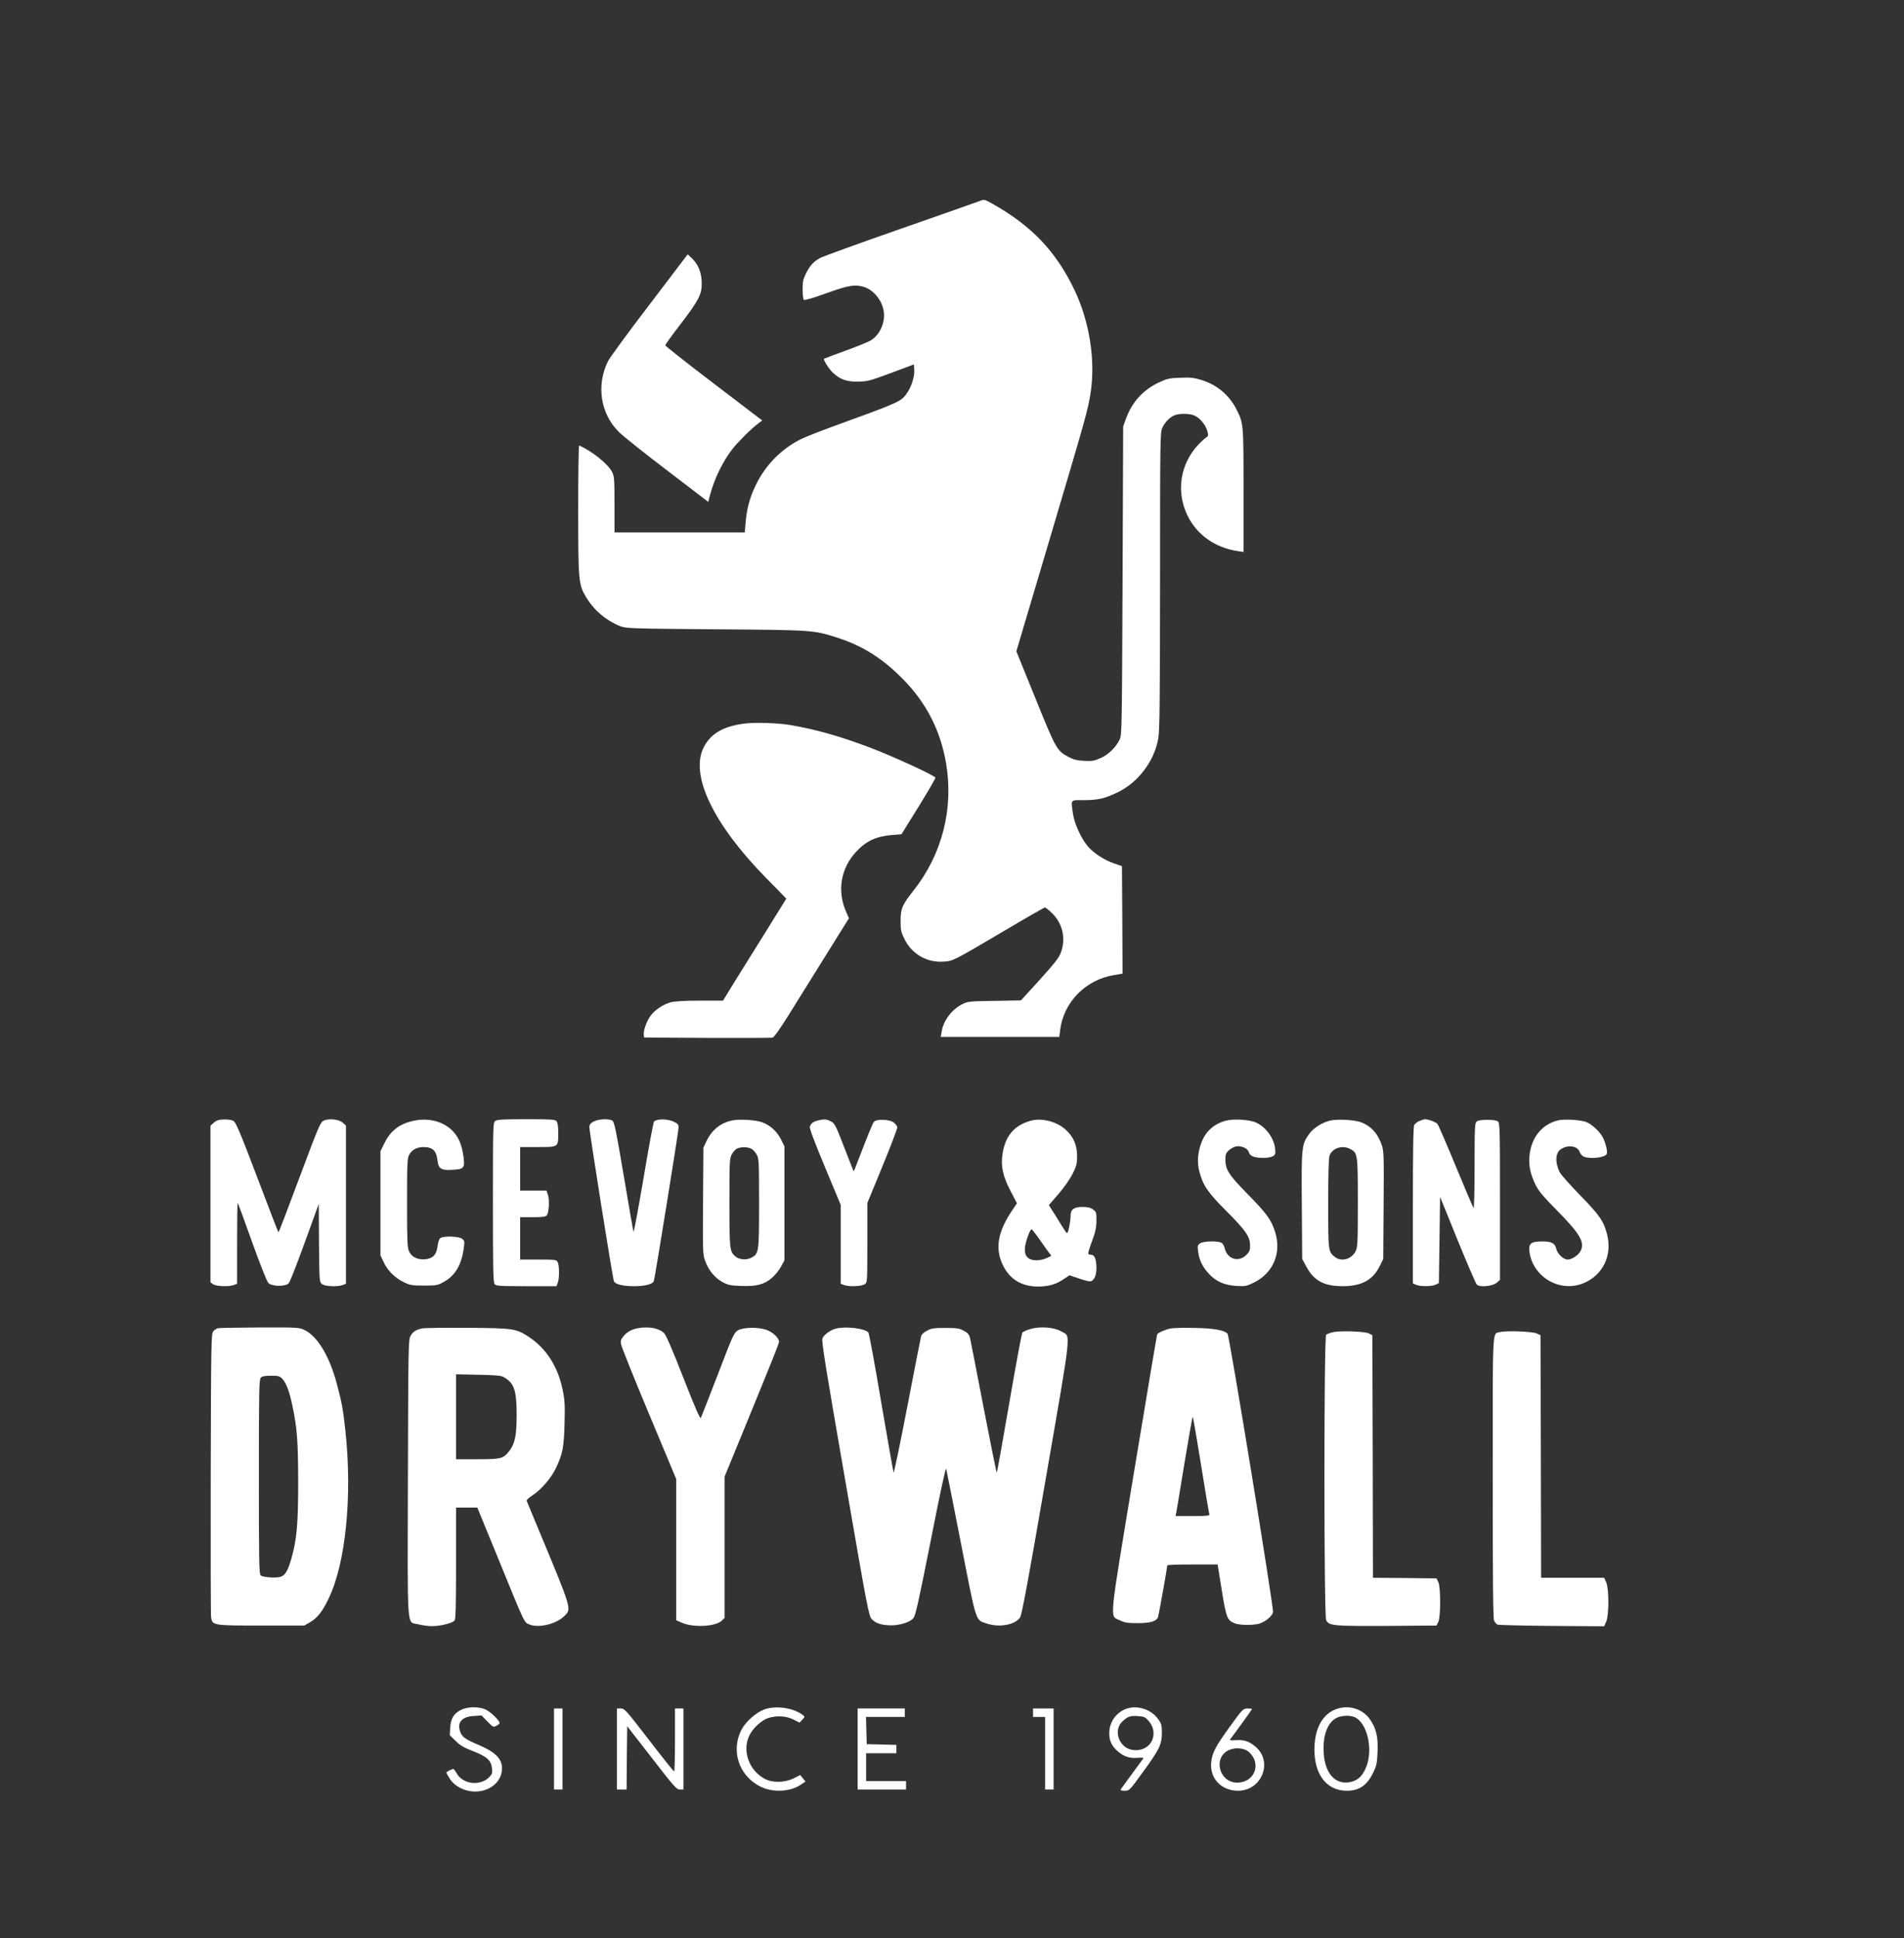 <?xml version="1.0" standalone="no"?>
<!DOCTYPE svg PUBLIC "-//W3C//DTD SVG 20010904//EN"
 "http://www.w3.org/TR/2001/REC-SVG-20010904/DTD/svg10.dtd">
<svg version="1.0" xmlns="http://www.w3.org/2000/svg"
 width="1574pt" height="1602pt" viewBox="0 0 1574 1602"
 preserveAspectRatio="xMidYMid meet">

<rect x="0" y="0" width="1574" height="1602" fill="#333333" stroke="none"/>

<g transform="translate(0,1602) scale(0.1,-0.1)"
fill="#ffffff" stroke="none">
<path d="M8100 14359 c-14 -6 -308 -109 -654 -230 -347 -121 -648 -230 -670
-243 -54 -32 -79 -59 -113 -126 -23 -46 -28 -67 -28 -132 0 -42 5 -81 10 -86
6 -6 75 14 185 54 184 66 236 75 311 53 84 -26 156 -117 166 -212 9 -92 -37
-188 -111 -232 -23 -13 -117 -51 -211 -85 -93 -34 -171 -63 -173 -65 -8 -7 39
-82 70 -112 63 -59 113 -78 208 -77 80 1 97 5 275 71 l190 71 3 -45 c4 -52
-21 -132 -56 -186 -50 -75 -57 -78 -557 -260 -144 -52 -290 -109 -325 -127
-165 -83 -295 -217 -375 -385 -49 -104 -71 -188 -81 -303 l-7 -82 -538 0 -539
0 0 230 c0 209 -2 234 -20 269 -33 66 -165 172 -272 219 -5 2 -8 -235 -8 -528
0 -594 2 -620 66 -727 64 -106 161 -189 276 -236 52 -21 65 -22 793 -28 812
-6 808 -6 1009 -70 202 -65 363 -165 527 -328 202 -201 322 -430 370 -709 64
-376 -33 -754 -269 -1052 -93 -117 -107 -150 -107 -250 0 -77 3 -92 33 -153
60 -121 183 -193 317 -185 86 6 72 -1 497 249 185 110 341 199 347 199 5 0 32
-22 59 -48 87 -84 115 -211 72 -325 -16 -43 -53 -90 -175 -225 l-155 -170
-218 -4 c-206 -3 -220 -4 -266 -27 -88 -44 -157 -135 -172 -229 l-7 -42 490 0
490 0 7 55 c27 230 209 417 444 456 l72 12 -2 444 -3 444 -68 24 c-80 28 -166
84 -214 140 -54 63 -112 189 -123 270 -17 122 -24 112 88 112 120 0 173 13
282 65 169 81 302 257 335 443 12 66 14 291 15 1305 0 1171 1 1227 19 1265 22
47 64 89 104 104 39 15 121 14 160 -3 44 -18 94 -77 107 -127 11 -38 10 -42
-12 -57 -13 -9 -40 -34 -61 -56 -150 -160 -186 -385 -92 -583 75 -160 229
-270 418 -298 l47 -7 0 508 c0 555 0 556 -59 672 -60 118 -163 204 -294 243
-55 17 -88 21 -170 17 -93 -3 -109 -7 -179 -40 -129 -61 -221 -163 -270 -299
l-23 -64 -5 -1275 c-5 -1215 -6 -1277 -24 -1312 -32 -66 -91 -123 -157 -153
-55 -24 -71 -27 -138 -23 -60 3 -88 11 -130 33 -97 53 -101 62 -289 527 l-140
345 279 939 c294 989 313 1055 335 1199 41 266 -9 586 -132 845 -154 323 -355
534 -685 719 -62 34 -63 34 -99 20z"/>
<path d="M5371 13505 c-173 -226 -327 -437 -343 -467 -101 -200 -65 -438 90
-590 31 -31 210 -174 397 -316 l340 -260 16 62 c36 132 104 272 182 373 46 59
156 169 215 213 l33 25 -400 305 c-221 168 -401 310 -401 316 0 7 55 83 122
170 155 202 180 251 179 344 -1 86 -27 152 -79 203 l-37 35 -314 -413z"/>
<path d="M6147 10039 c-170 -23 -273 -84 -329 -194 -117 -228 77 -635 514
-1080 92 -93 168 -171 168 -172 0 -1 -71 -115 -158 -255 -87 -139 -205 -328
-262 -420 l-103 -168 -191 0 c-130 0 -207 -5 -243 -14 -62 -17 -133 -65 -168
-115 -31 -45 -58 -122 -53 -153 l3 -23 520 -3 c286 -1 529 0 541 2 13 4 58 66
131 183 61 98 199 319 306 491 l195 313 -24 55 c-75 171 -44 357 83 494 82 89
166 128 297 139 l78 6 143 230 c78 127 140 233 138 238 -12 21 -359 180 -548
251 -238 90 -432 145 -640 182 -103 19 -311 26 -398 13z"/>
<path d="M1805 6763 c-11 -3 -30 -14 -42 -26 l-23 -20 0 -648 0 -648 22 -15
c26 -18 131 -22 172 -6 l26 10 0 336 c0 186 2 335 5 332 3 -3 57 -148 119
-323 69 -192 122 -326 135 -339 31 -30 145 -31 169 0 10 11 69 163 132 337
l115 317 2 -322 c3 -315 3 -323 24 -340 24 -20 129 -25 173 -8 l26 10 0 653 0
654 -25 23 c-32 30 -118 39 -161 17 -27 -14 -43 -54 -199 -471 -93 -250 -171
-453 -173 -451 -3 2 -82 207 -176 456 -142 373 -176 454 -197 465 -23 13 -84
16 -124 7z"/>
<path d="M3414 6756 c-114 -26 -186 -82 -236 -184 l-33 -67 0 -430 0 -430 27
-57 c32 -69 92 -129 166 -165 52 -25 67 -28 167 -28 103 0 113 2 163 30 92 50
145 137 164 267 10 68 10 72 -12 90 -26 21 -155 25 -181 5 -9 -7 -18 -35 -22
-67 -8 -69 -37 -100 -99 -107 -63 -7 -114 17 -136 64 -15 34 -17 80 -17 403 0
330 2 368 18 397 22 40 64 63 116 63 78 0 108 -28 118 -112 8 -68 30 -82 123
-76 97 5 104 14 91 112 -14 100 -42 163 -94 214 -79 77 -199 106 -323 78z"/>
<path d="M4094 6756 c-18 -14 -19 -33 -19 -674 0 -544 2 -662 14 -675 12 -15
43 -17 262 -17 l249 0 11 28 c14 35 14 145 -1 171 -10 20 -19 21 -160 21
l-150 0 0 175 0 175 104 0 c79 0 106 4 116 15 18 21 24 126 10 169 l-12 36
-109 0 -109 0 0 180 0 180 144 0 c174 0 171 -2 171 115 0 55 -5 87 -14 98 -12
15 -42 17 -250 17 -189 0 -241 -3 -257 -14z"/>
<path d="M4910 6752 c-25 -12 -36 -25 -38 -44 -3 -24 191 -1242 203 -1276 9
-26 73 -42 165 -42 92 0 155 16 165 42 9 23 205 1240 205 1270 0 25 -7 32 -46
50 -50 22 -134 22 -157 -1 -6 -6 -45 -217 -87 -468 -43 -252 -80 -451 -83
-443 -3 8 -39 215 -80 459 -61 361 -78 447 -93 458 -25 19 -113 16 -154 -5z"/>
<path d="M6059 6761 c-98 -18 -173 -77 -218 -171 l-26 -55 -3 -441 c-3 -426
-2 -443 18 -497 29 -77 78 -137 141 -172 48 -26 66 -30 155 -33 130 -5 193 12
258 69 26 23 59 65 74 93 l27 51 0 470 0 470 -28 57 c-32 66 -92 120 -158 143
-53 19 -177 27 -240 16z m150 -234 c14 -6 34 -28 45 -47 20 -34 21 -50 21
-405 0 -411 -1 -417 -67 -451 -38 -20 -101 -14 -130 13 -46 40 -48 61 -48 443
0 336 1 363 19 399 11 20 30 42 43 48 31 16 88 15 117 0z"/>
<path d="M6763 6760 c-39 -9 -60 -25 -68 -52 -5 -13 38 -125 124 -332 l131
-314 0 -326 0 -326 26 -10 c41 -16 146 -12 172 6 22 15 22 16 22 343 l0 328
125 304 c69 167 124 313 123 323 -2 10 -15 28 -30 39 -34 26 -140 30 -162 7
-12 -13 -41 -84 -161 -395 -4 -11 -9 -15 -11 -10 -2 6 -37 96 -78 200 -68 176
-76 191 -107 207 -36 19 -55 20 -106 8z"/>
<path d="M8519 6757 c-133 -38 -206 -122 -230 -266 -18 -106 0 -190 66 -316
l52 -100 -34 -50 c-125 -182 -150 -323 -82 -462 58 -119 158 -178 299 -176 85
2 141 19 206 63 l45 30 74 -25 c40 -14 83 -25 94 -25 34 0 56 46 55 115 -1 68
-16 105 -44 105 -10 0 -21 4 -24 8 -2 4 11 51 31 103 28 74 36 110 37 168 1
69 -1 75 -27 94 -20 16 -43 21 -86 22 -74 0 -101 -20 -101 -76 0 -46 -19 -139
-28 -139 -4 0 -14 10 -21 23 -8 12 -41 64 -72 115 l-58 92 80 93 c46 53 95
123 116 166 32 64 37 83 37 145 0 93 -29 161 -96 221 -75 67 -197 98 -289 72z
m53 -950 c20 -29 55 -78 77 -109 l42 -57 -28 -14 c-44 -22 -101 -29 -138 -17
-46 15 -62 56 -48 124 13 59 40 126 51 126 4 -1 23 -24 44 -53z"/>
<path d="M10130 6757 c-96 -27 -164 -89 -198 -180 -31 -82 -37 -162 -18 -236
30 -117 69 -175 223 -329 162 -162 196 -212 197 -283 1 -40 -4 -53 -28 -78
-65 -67 -161 -39 -182 54 -4 16 -14 35 -23 42 -25 19 -151 17 -180 -3 -21 -15
-23 -22 -16 -68 9 -72 36 -127 90 -185 60 -64 127 -93 228 -99 71 -4 82 -2
141 27 162 79 232 245 177 420 -31 98 -66 148 -223 308 -161 164 -187 205
-188 289 0 42 4 54 28 76 15 14 41 29 58 33 44 9 100 -16 108 -48 4 -16 17
-29 37 -36 43 -15 128 -14 159 2 22 11 25 19 22 56 -6 89 -75 186 -160 224
-57 25 -189 32 -252 14z"/>
<path d="M11002 6760 c-67 -14 -142 -60 -178 -110 -64 -88 -66 -105 -62 -595
l3 -440 34 -63 c63 -117 147 -162 300 -162 157 0 251 51 308 168 l28 57 3 443
c3 398 2 448 -14 495 -33 99 -91 162 -176 193 -53 19 -188 26 -246 14z m158
-235 c64 -33 65 -41 65 -445 0 -329 -2 -369 -18 -400 -33 -67 -117 -91 -171
-49 -56 44 -56 47 -56 442 0 245 4 375 11 396 22 62 105 89 169 56z"/>
<path d="M11733 6755 c-17 -7 -36 -22 -42 -34 -8 -13 -11 -222 -11 -664 l0
-644 25 -11 c34 -16 134 -15 165 1 l25 13 5 356 5 356 144 -355 c80 -196 151
-362 160 -370 24 -25 134 -13 166 17 l25 23 0 648 c0 589 -1 648 -17 660 -10
9 -42 14 -88 14 -46 0 -78 -5 -88 -14 -15 -12 -17 -50 -17 -369 0 -196 -4
-352 -8 -346 -5 5 -71 160 -147 344 -76 184 -144 342 -152 351 -13 16 -77 39
-104 39 -8 -1 -28 -7 -46 -15z"/>
<path d="M12877 6760 c-131 -34 -218 -141 -233 -291 -8 -80 6 -149 49 -239 25
-52 61 -95 181 -217 186 -188 228 -260 194 -329 -17 -36 -73 -74 -109 -74 -34
0 -85 48 -94 90 -10 45 -39 60 -115 60 -92 0 -114 -17 -107 -81 25 -210 248
-344 443 -266 164 65 245 231 199 407 -28 108 -61 156 -221 320 -83 85 -159
171 -169 190 -41 79 -38 163 8 192 60 40 138 28 156 -23 6 -17 21 -33 36 -39
57 -22 177 -6 188 24 8 19 -10 91 -32 134 -26 50 -87 107 -136 128 -47 19
-184 27 -238 14z"/>
<path d="M1804 5043 c-12 -2 -30 -13 -40 -25 -18 -19 -19 -67 -22 -1177 -1
-636 0 -1171 3 -1189 12 -66 17 -67 415 -67 l355 0 47 27 c62 37 101 85 153
193 143 291 199 853 140 1393 -20 182 -30 234 -71 387 -61 229 -161 393 -269
444 -43 20 -58 21 -367 20 -178 -1 -333 -4 -344 -6z m531 -420 c33 -36 58
-104 84 -229 38 -184 45 -287 46 -624 0 -353 -12 -478 -58 -637 -28 -95 -48
-130 -85 -144 -34 -13 -147 -6 -167 11 -13 11 -15 116 -15 816 0 716 2 804 16
818 11 12 35 16 84 16 63 0 72 -3 95 -27z"/>
<path d="M3490 5041 c-52 -11 -78 -28 -97 -64 -17 -30 -18 -106 -21 -1178 -3
-1304 -12 -1178 88 -1204 30 -8 80 -15 110 -15 70 0 171 25 188 47 9 13 12
124 12 475 l0 458 88 0 88 0 169 -412 c231 -566 217 -535 262 -554 74 -31 217
2 284 66 67 64 75 38 -226 760 -42 102 -79 190 -81 196 -3 6 18 26 46 44 72
46 156 143 195 225 56 118 67 172 72 370 4 155 2 194 -16 280 -39 191 -136
342 -281 437 -105 68 -125 71 -505 74 -187 1 -356 -1 -375 -5z m670 -400 c90
-49 111 -108 111 -316 0 -166 -14 -235 -58 -293 -51 -67 -68 -72 -265 -72
l-178 0 0 351 0 351 183 -4 c128 -2 189 -7 207 -17z"/>
<path d="M5239 5034 c-30 -9 -59 -27 -79 -51 -27 -31 -31 -41 -26 -73 3 -20
107 -279 231 -575 l225 -539 0 -584 0 -583 45 -20 c96 -43 282 -33 332 17 l23
23 0 584 0 583 156 380 c253 618 294 719 294 736 0 29 -49 76 -98 95 -68 26
-195 25 -242 -2 -32 -20 -41 -38 -166 -365 -73 -189 -136 -351 -141 -359 -6
-9 -49 90 -143 330 -91 234 -143 353 -160 371 -47 47 -157 61 -251 32z"/>
<path d="M6912 5040 c-45 -11 -100 -50 -113 -81 -9 -22 24 -225 186 -1160 187
-1082 197 -1135 222 -1161 34 -35 80 -50 157 -51 72 -1 154 24 185 57 19 20
41 120 145 642 78 398 124 610 128 594 4 -14 59 -293 123 -620 129 -660 118
-626 209 -657 104 -36 234 -14 278 48 15 19 65 290 214 1153 218 1260 208
1165 128 1212 -59 35 -175 44 -256 20 -30 -9 -60 -22 -66 -29 -6 -7 -55 -271
-109 -585 -54 -315 -100 -572 -103 -572 -3 0 -52 242 -109 538 -57 295 -107
554 -112 574 -8 30 -19 43 -52 60 -36 20 -57 23 -152 23 -95 0 -116 -3 -152
-23 -28 -14 -45 -31 -49 -48 -4 -14 -55 -276 -114 -582 -59 -307 -110 -550
-113 -542 -3 8 -49 269 -102 579 -52 310 -100 570 -106 578 -29 34 -181 53
-267 33z"/>
<path d="M9679 5041 c-45 -9 -103 -34 -113 -49 -2 -4 -89 -519 -192 -1143
-211 -1278 -202 -1179 -115 -1221 39 -19 62 -23 146 -23 107 0 158 16 169 53
6 18 76 410 76 425 0 4 94 7 208 7 l208 0 34 -212 c37 -228 45 -249 106 -274
40 -17 153 -18 205 -3 49 15 105 61 113 94 8 30 -360 2284 -376 2302 -24 29
-112 45 -268 48 -85 2 -176 0 -201 -4z m250 -1129 c35 -218 66 -403 69 -409 3
-10 -29 -13 -138 -13 l-142 0 5 23 c3 12 33 196 68 410 35 213 66 387 69 387
3 0 34 -179 69 -398z"/>
<path d="M11016 5009 c-22 -5 -45 -14 -53 -20 -19 -16 -19 -2321 0 -2359 24
-47 56 -50 500 -48 l412 3 15 30 c21 43 21 287 0 330 l-15 30 -263 3 -262 2
-2 1003 -3 1002 -30 15 c-36 17 -240 24 -299 9z"/>
<path d="M12403 5011 c-68 -18 -63 86 -63 -1197 0 -847 3 -1170 11 -1188 7
-14 19 -28 28 -33 9 -4 211 -9 449 -11 l433 -3 17 38 c24 54 24 272 0 326
l-17 37 -260 0 -261 0 -2 1002 -3 1003 -30 14 c-34 17 -250 25 -302 12z"/>
<path d="M3812 1889 c-61 -31 -85 -70 -90 -147 l-4 -63 49 -48 c38 -37 71 -56
144 -84 115 -45 149 -76 156 -141 5 -40 2 -48 -24 -75 -77 -76 -220 -57 -270
37 -10 17 -21 32 -25 32 -13 0 -58 -23 -58 -30 0 -3 13 -26 28 -51 19 -29 46
-54 80 -72 159 -86 352 2 352 160 0 79 -59 136 -201 195 -106 44 -135 67 -148
116 -20 71 21 114 115 120 l65 4 48 -49 c46 -48 49 -49 75 -36 14 7 26 18 26
23 0 20 -76 94 -115 111 -56 26 -148 25 -203 -2z"/>
<path d="M6313 1890 c-62 -25 -142 -94 -176 -153 -101 -176 -33 -394 152 -484
99 -49 242 -42 328 15 l42 28 -22 27 -22 27 -55 -28 c-73 -36 -173 -38 -237
-4 -130 68 -189 230 -129 357 28 61 103 130 160 147 69 21 146 16 204 -13 l52
-26 22 24 c23 24 23 25 3 40 -79 60 -228 80 -322 43z"/>
<path d="M9295 1891 c-77 -36 -125 -111 -125 -196 0 -61 19 -103 67 -146 51
-46 100 -63 169 -57 37 3 51 1 45 -6 -22 -29 -178 -243 -185 -253 -5 -10 3
-13 32 -13 38 0 39 1 150 154 138 190 156 227 157 323 0 63 -3 76 -30 114 -61
87 -187 123 -280 80z m196 -89 c42 -46 55 -100 38 -153 -23 -71 -103 -109
-183 -88 -101 27 -141 163 -68 231 45 42 64 49 126 45 51 -3 63 -8 87 -35z"/>
<path d="M11019 1883 c-98 -50 -153 -166 -153 -323 0 -209 103 -340 268 -340
103 0 168 45 218 150 28 57 32 78 36 171 5 124 -10 190 -60 265 -67 100 -199
132 -309 77z m194 -62 c102 -67 140 -289 72 -426 -30 -61 -64 -90 -121 -103
-122 -26 -210 67 -221 237 -10 146 30 255 108 294 46 23 127 22 162 -2z"/>
<path d="M4580 1565 l0 -335 35 0 35 0 0 335 0 335 -35 0 -35 0 0 -335z"/>
<path d="M5100 1565 l0 -335 40 0 40 0 2 262 3 261 203 -261 c184 -238 205
-262 232 -262 l30 0 0 335 0 335 -35 0 -35 0 0 -260 c0 -143 -3 -260 -7 -260
-5 0 -98 117 -208 260 -189 245 -202 260 -232 260 l-33 0 0 -335z"/>
<path d="M7090 1565 l0 -335 200 0 200 0 0 35 0 35 -165 0 -165 0 0 115 0 115
125 0 125 0 0 35 0 34 -122 3 -123 3 -3 113 -3 112 161 0 160 0 0 35 0 35
-195 0 -195 0 0 -335z"/>
<path d="M8540 1865 l0 -35 50 0 50 0 0 -300 0 -300 35 0 35 0 0 335 0 335
-85 0 -85 0 0 -35z"/>
<path d="M10167 1750 c-120 -166 -146 -216 -154 -294 -14 -133 82 -235 220
-236 198 -1 294 240 145 365 -51 43 -95 58 -160 53 -39 -3 -55 -1 -49 6 38 49
181 247 181 251 0 3 -17 5 -37 5 -37 -1 -40 -4 -146 -150z m154 -207 c111 -94
54 -254 -92 -256 -145 -2 -204 197 -78 265 53 28 130 24 170 -9z"/>
</g>
</svg>
